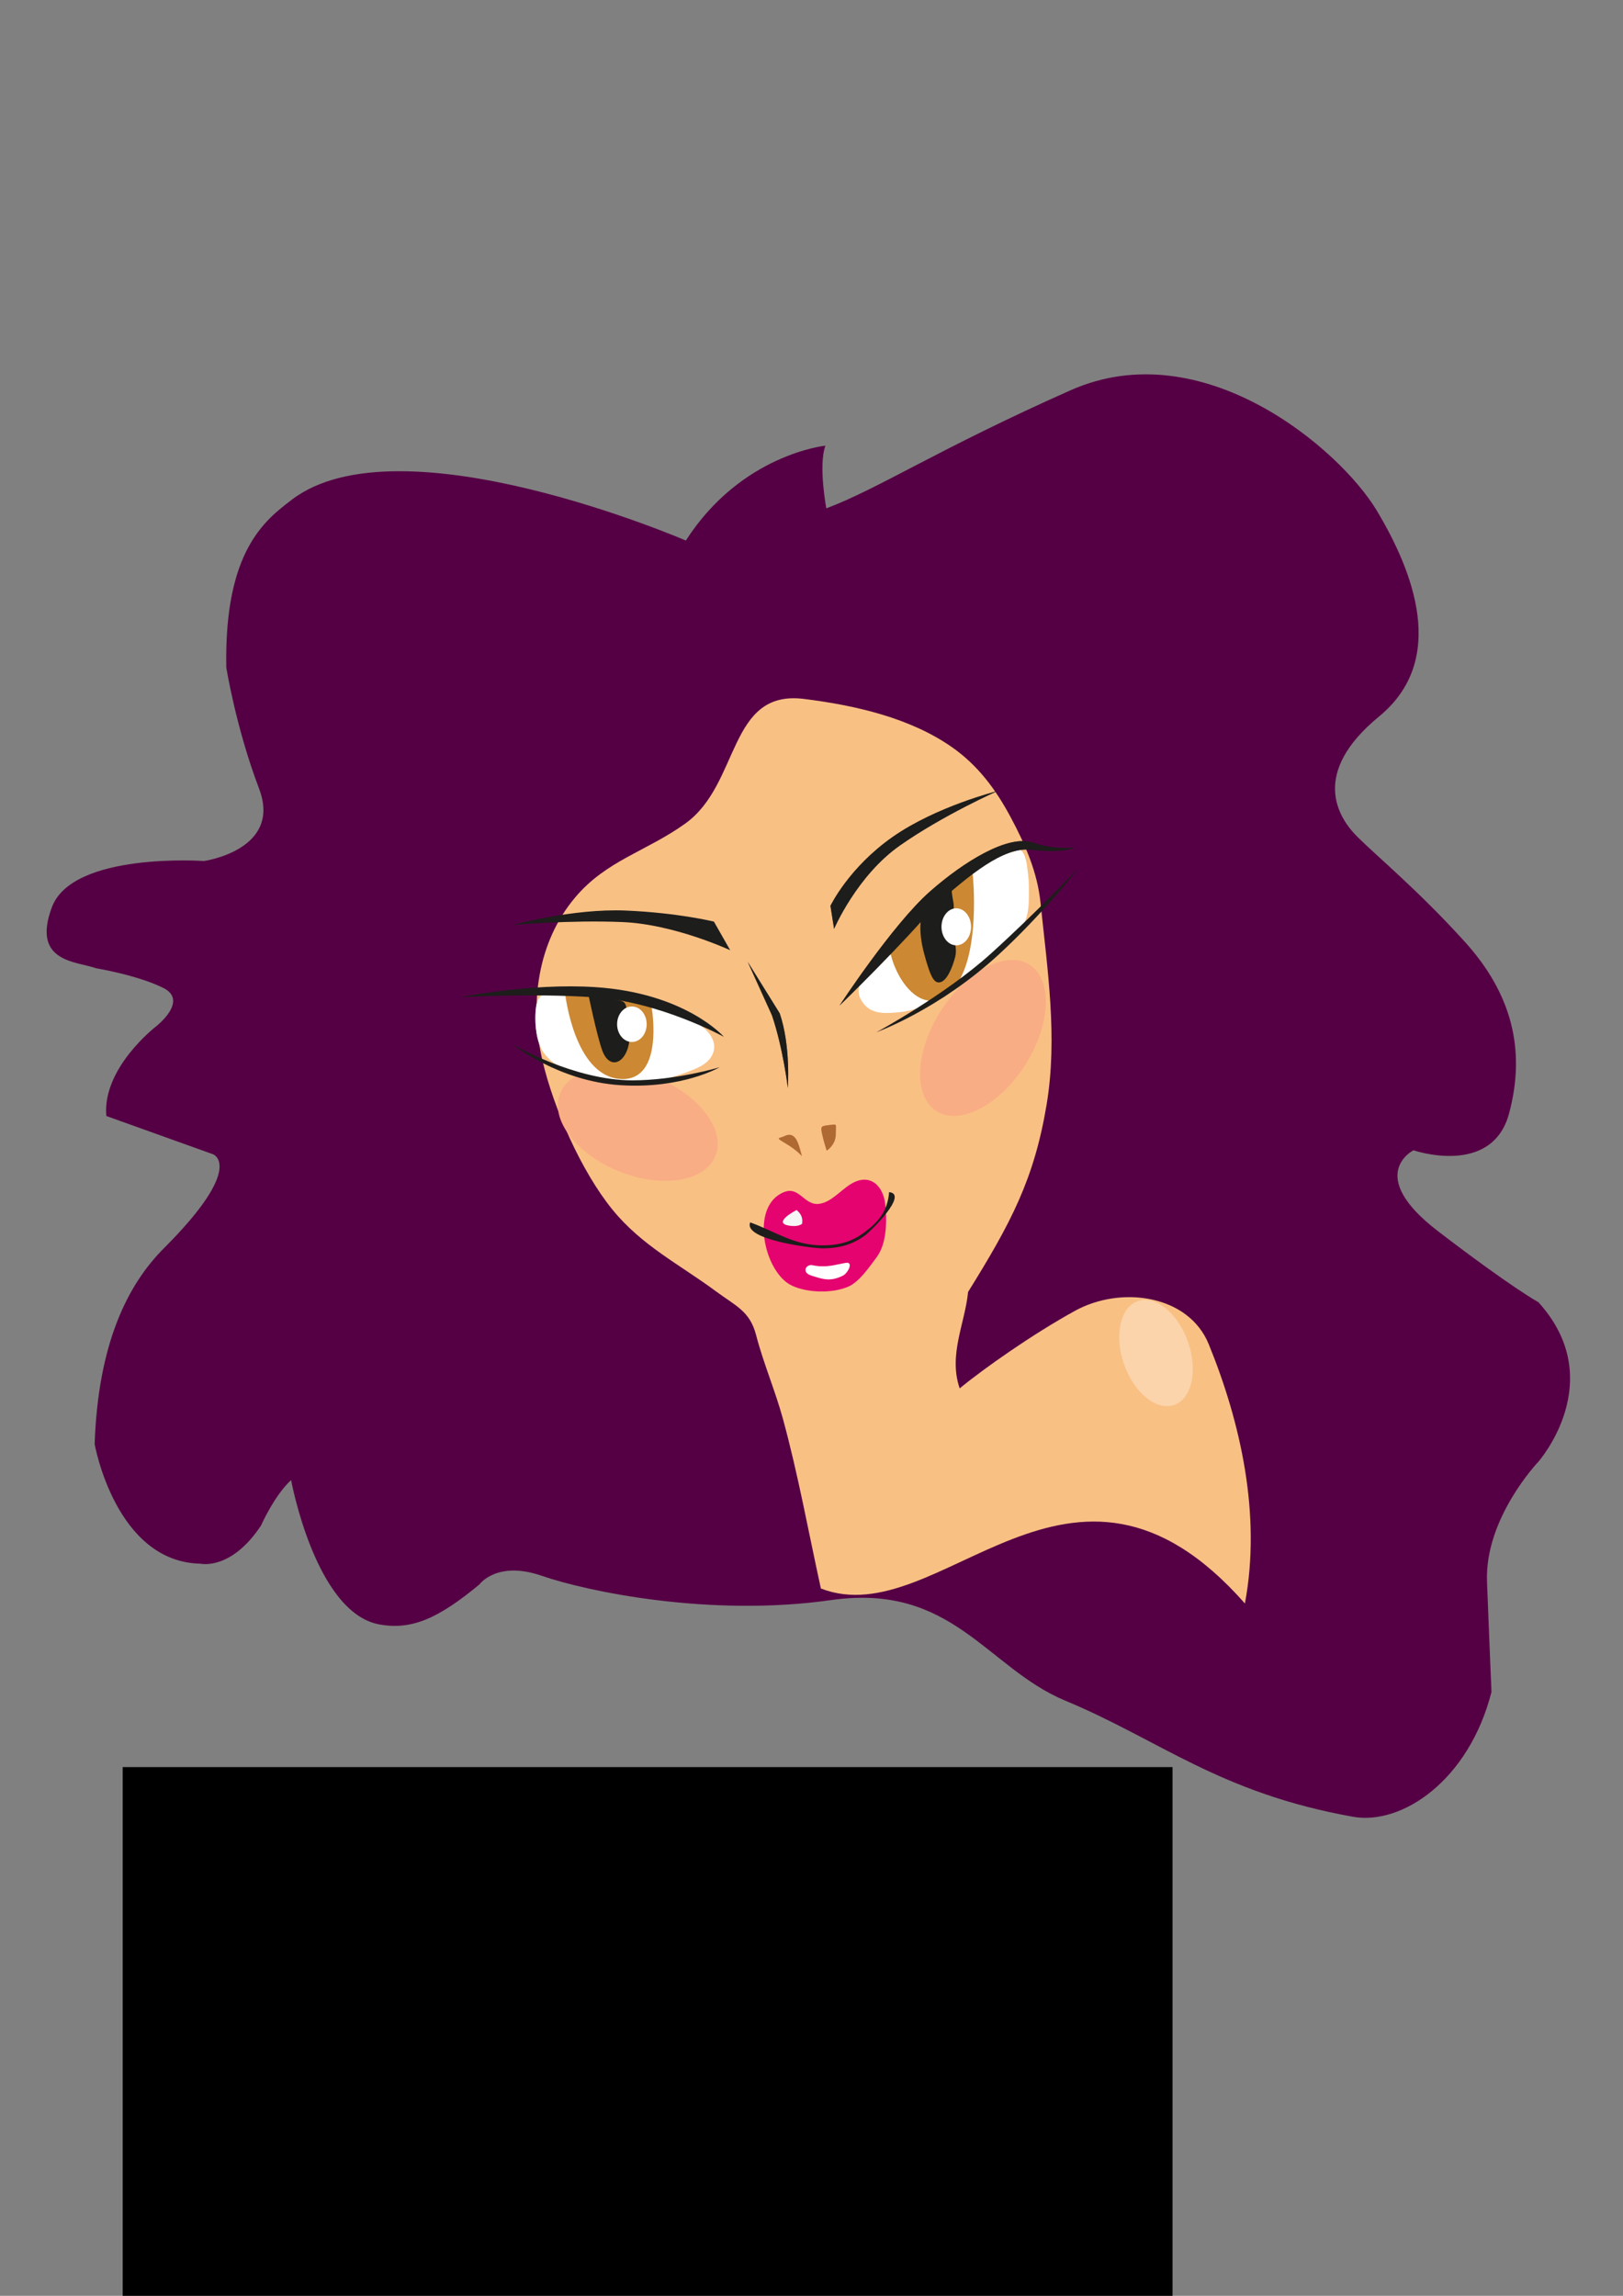 <?xml version="1.0" encoding="UTF-8" standalone="no"?>
<!-- Created with Inkscape (http://www.inkscape.org/) -->

<svg
   xmlns:dc="http://purl.org/dc/elements/1.1/"
   xmlns:cc="http://creativecommons.org/ns#"
   xmlns:rdf="http://www.w3.org/1999/02/22-rdf-syntax-ns#"
   xmlns:svg="http://www.w3.org/2000/svg"
   xmlns="http://www.w3.org/2000/svg"
   xmlns:sodipodi="http://sodipodi.sourceforge.net/DTD/sodipodi-0.dtd"
   xmlns:inkscape="http://www.inkscape.org/namespaces/inkscape"
   width="210mm"
   height="297mm"
   viewBox="0 0 210 297"
   version="1.1"
   id="svg8"
   inkscape:version="0.92.4 (5da689c313, 2019-01-14)"
   sodipodi:docname="dibujo4.svg">
  <rect x="0" y="0" width="210" height="297" fill="#808080" stroke="none"/>
  <defs
     id="defs2">
    <linearGradient
       y2="181.084"
       x2="102.155"
       y1="198.231"
       x1="98.726"
       gradientUnits="userSpaceOnUse"
       id="linearGradient2180">
      <stop
         id="stop2176"
         style="stop-color:#000000;stop-opacity:0.707"
         offset="0" />
      <stop
         id="stop2178"
         style="stop-color:#000000;stop-opacity:0.227"
         offset="0.994" />
    </linearGradient>
    <radialGradient
       id="SVGID_1_"
       cx="50.218"
       cy="277.238"
       r="53.348"
       gradientUnits="userSpaceOnUse">
      <stop
         offset="0"
         style="stop-color:#9C9B9B"
         id="stop37374" />
      <stop
         offset="0.004"
         style="stop-color:#9D9D9C"
         id="stop37376" />
      <stop
         offset="0.087"
         style="stop-color:#BCBBBB"
         id="stop37378" />
      <stop
         offset="0.168"
         style="stop-color:#D1D1D0"
         id="stop37380" />
      <stop
         offset="0.246"
         style="stop-color:#DFDEDE"
         id="stop37382" />
      <stop
         offset="0.316"
         style="stop-color:#E3E3E2"
         id="stop37384" />
      <stop
         offset="0.994"
         style="stop-color:#848483"
         id="stop37386" />
    </radialGradient>
    <linearGradient
       id="SVGID_2_"
       gradientUnits="userSpaceOnUse"
       x1="66.052"
       y1="117.819"
       x2="78.042"
       y2="116.847">
      <stop
         offset="0"
         style="stop-color:#FAC893"
         id="stop37431" />
      <stop
         offset="1"
         style="stop-color:#EC9D53"
         id="stop37433" />
    </linearGradient>
    <linearGradient
       id="SVGID_3_"
       gradientUnits="userSpaceOnUse"
       x1="98.726"
       y1="198.231"
       x2="102.155"
       y2="181.084">
      <stop
         offset="0"
         style="stop-color:#E84892"
         id="stop37438" />
      <stop
         offset="0.994"
         style="stop-color:#F08EB9"
         id="stop37440" />
    </linearGradient>
    <linearGradient
       id="SVGID_4_"
       gradientUnits="userSpaceOnUse"
       x1="138.276"
       y1="144.13"
       x2="113.915"
       y2="167.553">
      <stop
         offset="0"
         style="stop-color:#ED79AC"
         id="stop37447" />
      <stop
         offset="0.994"
         style="stop-color:#F5B6D3"
         id="stop37449" />
    </linearGradient>
    <linearGradient
       id="SVGID_6_"
       gradientUnits="userSpaceOnUse"
       x1="94.425"
       y1="79.113"
       x2="94.639"
       y2="95.567">
      <stop
         offset="0"
         style="stop-color:#BDCF00"
         id="stop37463" />
      <stop
         offset="0.26"
         style="stop-color:#FFEC00"
         id="stop37465" />
      <stop
         offset="0.622"
         style="stop-color:#BDCF00"
         id="stop37467" />
      <stop
         offset="0.994"
         style="stop-color:#27A637"
         id="stop37469" />
    </linearGradient>
    <linearGradient
       id="SVGID_7_"
       gradientUnits="userSpaceOnUse"
       x1="59.158"
       y1="116.752"
       x2="98.906"
       y2="116.752">
      <stop
         offset="0"
         style="stop-color:#BDCF00"
         id="stop37474" />
      <stop
         offset="0.26"
         style="stop-color:#FFEC00"
         id="stop37476" />
      <stop
         offset="0.622"
         style="stop-color:#BDCF00"
         id="stop37478" />
      <stop
         offset="0.994"
         style="stop-color:#27A637"
         id="stop37480" />
    </linearGradient>
    <radialGradient
       id="SVGID_83_"
       cx="75.673"
       cy="126.413"
       r="8.407"
       gradientUnits="userSpaceOnUse">
      <stop
         offset="0"
         style="stop-color:#F39530"
         id="stop38356" />
      <stop
         offset="1"
         style="stop-color:#F9BC7D"
         id="stop38358" />
    </radialGradient>
    <radialGradient
       id="SVGID_84_"
       cx="105.172"
       cy="151.789"
       r="7.583"
       gradientTransform="matrix(1.142,0.365,-0.157,0.489,-36.44,-46.921)"
       gradientUnits="userSpaceOnUse">
      <stop
         offset="0.006"
         style="stop-color:#E5066B"
         id="stop38375" />
      <stop
         offset="0.188"
         style="stop-color:#EB3A72"
         id="stop38377" />
      <stop
         offset="0.379"
         style="stop-color:#F06A78"
         id="stop38379" />
      <stop
         offset="0.562"
         style="stop-color:#F48F7D"
         id="stop38381" />
      <stop
         offset="0.73"
         style="stop-color:#F7AA81"
         id="stop38383" />
      <stop
         offset="0.879"
         style="stop-color:#F8BA83"
         id="stop38385" />
      <stop
         offset="0.994"
         style="stop-color:#F9C084"
         id="stop38387" />
    </radialGradient>
    <radialGradient
       id="SVGID_85_"
       cx="198.037"
       cy="29.68"
       r="7.586"
       gradientTransform="matrix(-0.896,0.797,0.341,0.384,254.521,-111.292)"
       gradientUnits="userSpaceOnUse">
      <stop
         offset="0.006"
         style="stop-color:#E5066B"
         id="stop38392" />
      <stop
         offset="0.188"
         style="stop-color:#EB3A72"
         id="stop38394" />
      <stop
         offset="0.379"
         style="stop-color:#F06A78"
         id="stop38396" />
      <stop
         offset="0.562"
         style="stop-color:#F48F7D"
         id="stop38398" />
      <stop
         offset="0.73"
         style="stop-color:#F7AA81"
         id="stop38400" />
      <stop
         offset="0.879"
         style="stop-color:#F8BA83"
         id="stop38402" />
      <stop
         offset="0.994"
         style="stop-color:#F9C084"
         id="stop38404" />
    </radialGradient>
    <radialGradient
       id="SVGID_87_"
       cx="67.276"
       cy="409.365"
       r="4.558"
       gradientTransform="matrix(0.347,0.687,-0.255,0.129,162.454,176.689)"
       gradientUnits="userSpaceOnUse">
      <stop
         offset="0"
         style="stop-color:#F4AFCF"
         id="stop38464" />
      <stop
         offset="0.994"
         style="stop-color:#7F3E8F"
         id="stop38466" />
    </radialGradient>
    <radialGradient
       id="SVGID_88_"
       cx="138.706"
       cy="441.187"
       r="4.559"
       gradientTransform="matrix(-0.194,0.62,-0.231,-0.072,209.685,188.57)"
       gradientUnits="userSpaceOnUse">
      <stop
         offset="0"
         style="stop-color:#F5B6D3"
         id="stop38471" />
      <stop
         offset="0.994"
         style="stop-color:#7F3E8F"
         id="stop38473" />
    </radialGradient>
    <radialGradient
       id="SVGID_89_"
       cx="47.282"
       cy="436.062"
       r="4.559"
       gradientTransform="matrix(0.293,0.58,-0.215,0.109,171.106,224.093)"
       gradientUnits="userSpaceOnUse">
      <stop
         offset="0"
         style="stop-color:#F5BAD6"
         id="stop38478" />
      <stop
         offset="0.994"
         style="stop-color:#7F3E8F"
         id="stop38480" />
    </radialGradient>
    <radialGradient
       id="SVGID_90_"
       cx="-44.582"
       cy="34.05"
       r="6.69"
       gradientTransform="matrix(0.359,-0.374,0.583,0.561,64.805,43.977)"
       gradientUnits="userSpaceOnUse">
      <stop
         offset="0"
         style="stop-color:#FDE6CF"
         id="stop38485" />
      <stop
         offset="1"
         style="stop-color:#F9BC7D"
         id="stop38487" />
    </radialGradient>
    <radialGradient
       id="SVGID_91_"
       cx="76.879"
       cy="110.677"
       r="4.437"
       gradientTransform="matrix(0.724,-0.002,-0.002,0.719,43.462,2.513)"
       gradientUnits="userSpaceOnUse">
      <stop
         offset="0"
         style="stop-color:#FDE6CF"
         id="stop38492" />
      <stop
         offset="1"
         style="stop-color:#F9C084"
         id="stop38494" />
    </radialGradient>
    <radialGradient
       gradientTransform="matrix(1.002,0,0,1.002,-0.383,-0.027)"
       id="SVGID_92_"
       cx="212.631"
       cy="277.238"
       r="53.348"
       gradientUnits="userSpaceOnUse">
      <stop
         offset="0"
         style="stop-color:#9C9B9B"
         id="stop38507" />
      <stop
         offset="0.004"
         style="stop-color:#9D9D9C"
         id="stop38509" />
      <stop
         offset="0.087"
         style="stop-color:#BCBBBB"
         id="stop38511" />
      <stop
         offset="0.168"
         style="stop-color:#D1D1D0"
         id="stop38513" />
      <stop
         offset="0.246"
         style="stop-color:#DFDEDE"
         id="stop38515" />
      <stop
         offset="0.316"
         style="stop-color:#E3E3E2"
         id="stop38517" />
      <stop
         offset="0.994"
         style="stop-color:#848483"
         id="stop38519" />
    </radialGradient>
    <linearGradient
       gradientTransform="matrix(1.002,0,0,1.002,-0.383,-0.027)"
       id="SVGID_93_"
       gradientUnits="userSpaceOnUse"
       x1="228.465"
       y1="117.819"
       x2="240.455"
       y2="116.847">
      <stop
         offset="0"
         style="stop-color:#FAC893"
         id="stop38564" />
      <stop
         offset="1"
         style="stop-color:#EC9D53"
         id="stop38566" />
    </linearGradient>
    <linearGradient
       gradientTransform="matrix(1.002,0,0,1.002,-0.383,-0.027)"
       id="SVGID_94_"
       gradientUnits="userSpaceOnUse"
       x1="261.139"
       y1="198.23"
       x2="264.569"
       y2="181.084">
      <stop
         offset="0"
         style="stop-color:#0069B3"
         id="stop38571" />
      <stop
         offset="0.994"
         style="stop-color:#009EE2"
         id="stop38573" />
    </linearGradient>
    <linearGradient
       gradientTransform="matrix(1.002,0,0,1.002,-0.383,-0.027)"
       id="SVGID_95_"
       gradientUnits="userSpaceOnUse"
       x1="300.689"
       y1="144.129"
       x2="276.328"
       y2="167.553">
      <stop
         offset="0"
         style="stop-color:#0069B3"
         id="stop38580" />
      <stop
         offset="0.994"
         style="stop-color:#009EE2"
         id="stop38582" />
    </linearGradient>
    <linearGradient
       gradientTransform="matrix(1.002,0,0,1.002,-0.383,-0.027)"
       id="SVGID_97_"
       gradientUnits="userSpaceOnUse"
       x1="256.838"
       y1="79.113"
       x2="257.052"
       y2="95.568">
      <stop
         offset="0"
         style="stop-color:#E20613"
         id="stop38596" />
      <stop
         offset="0.26"
         style="stop-color:#E95A0C"
         id="stop38598" />
      <stop
         offset="0.622"
         style="stop-color:#E20613"
         id="stop38600" />
      <stop
         offset="0.994"
         style="stop-color:#991915"
         id="stop38602" />
    </linearGradient>
    <linearGradient
       gradientTransform="matrix(1.002,0,0,1.002,-0.383,-0.027)"
       id="SVGID_98_"
       gradientUnits="userSpaceOnUse"
       x1="221.571"
       y1="116.752"
       x2="261.319"
       y2="116.752">
      <stop
         offset="0"
         style="stop-color:#E20613"
         id="stop38607" />
      <stop
         offset="0.26"
         style="stop-color:#E95A0C"
         id="stop38609" />
      <stop
         offset="0.622"
         style="stop-color:#E20613"
         id="stop38611" />
      <stop
         offset="0.994"
         style="stop-color:#991915"
         id="stop38613" />
    </linearGradient>
    <linearGradient
       gradientTransform="matrix(1.002,0,0,1.002,-0.383,-0.027)"
       id="SVGID_99_"
       gradientUnits="userSpaceOnUse"
       x1="221.964"
       y1="163.387"
       x2="226.685"
       y2="163.387">
      <stop
         offset="0"
         style="stop-color:#0069B3"
         id="stop38656" />
      <stop
         offset="0.994"
         style="stop-color:#009EE2"
         id="stop38658" />
    </linearGradient>
    <linearGradient
       gradientTransform="matrix(1.002,0,0,1.002,-0.383,-0.027)"
       id="SVGID_100_"
       gradientUnits="userSpaceOnUse"
       x1="236.52"
       y1="159.846"
       x2="241.143"
       y2="159.846">
      <stop
         offset="0"
         style="stop-color:#0069B3"
         id="stop38663" />
      <stop
         offset="0.994"
         style="stop-color:#009EE2"
         id="stop38665" />
    </linearGradient>
    <radialGradient
       gradientTransform="matrix(1.002,0,0,1.002,-0.383,-0.027)"
       id="SVGID_101_"
       cx="238.086"
       cy="126.413"
       r="8.407"
       gradientUnits="userSpaceOnUse">
      <stop
         offset="0"
         style="stop-color:#F39530"
         id="stop38824" />
      <stop
         offset="1"
         style="stop-color:#F9BC7D"
         id="stop38826" />
    </radialGradient>
    <radialGradient
       id="SVGID_102_"
       cx="234.15"
       cy="55.424"
       r="7.583"
       gradientTransform="matrix(1.145,0.366,-0.157,0.49,-36.9,-47.046)"
       gradientUnits="userSpaceOnUse">
      <stop
         offset="0.006"
         style="stop-color:#E95A0C"
         id="stop38843" />
      <stop
         offset="0.19"
         style="stop-color:#EE772E"
         id="stop38845" />
      <stop
         offset="0.427"
         style="stop-color:#F29753"
         id="stop38847" />
      <stop
         offset="0.648"
         style="stop-color:#F6AD6E"
         id="stop38849" />
      <stop
         offset="0.844"
         style="stop-color:#F8BB7E"
         id="stop38851" />
      <stop
         offset="0.994"
         style="stop-color:#F9C084"
         id="stop38853" />
    </radialGradient>
    <radialGradient
       id="SVGID_103_"
       cx="96.871"
       cy="239.897"
       r="7.586"
       gradientTransform="matrix(-0.898,0.799,0.342,0.385,254.671,-111.552)"
       gradientUnits="userSpaceOnUse">
      <stop
         offset="0.006"
         style="stop-color:#E95A0C"
         id="stop38858" />
      <stop
         offset="0.19"
         style="stop-color:#EE772E"
         id="stop38860" />
      <stop
         offset="0.427"
         style="stop-color:#F29753"
         id="stop38862" />
      <stop
         offset="0.648"
         style="stop-color:#F6AD6E"
         id="stop38864" />
      <stop
         offset="0.844"
         style="stop-color:#F8BB7E"
         id="stop38866" />
      <stop
         offset="0.994"
         style="stop-color:#F9C084"
         id="stop38868" />
    </radialGradient>
    <radialGradient
       id="SVGID_105_"
       cx="162.576"
       cy="-97.083"
       r="4.558"
       gradientTransform="matrix(0.348,0.688,-0.256,0.129,162.411,177.031)"
       gradientUnits="userSpaceOnUse">
      <stop
         offset="0"
         style="stop-color:#F4AFCF"
         id="stop38924" />
      <stop
         offset="0.994"
         style="stop-color:#991915"
         id="stop38926" />
    </radialGradient>
    <radialGradient
       id="SVGID_106_"
       cx="64.283"
       cy="-200.67"
       r="4.559"
       gradientTransform="matrix(-0.194,0.621,-0.231,-0.072,209.741,188.937)"
       gradientUnits="userSpaceOnUse">
      <stop
         offset="0"
         style="stop-color:#F5B6D3"
         id="stop38931" />
      <stop
         offset="0.994"
         style="stop-color:#991915"
         id="stop38933" />
    </radialGradient>
    <radialGradient
       id="SVGID_107_"
       cx="160.214"
       cy="-163.893"
       r="4.559"
       gradientTransform="matrix(0.294,0.581,-0.216,0.109,171.081,224.534)"
       gradientUnits="userSpaceOnUse">
      <stop
         offset="0"
         style="stop-color:#F5BAD6"
         id="stop38938" />
      <stop
         offset="0.994"
         style="stop-color:#991915"
         id="stop38940" />
    </radialGradient>
    <radialGradient
       id="SVGID_108_"
       cx="172.5"
       cy="178.746"
       r="6.69"
       gradientTransform="matrix(0.36,-0.375,0.584,0.562,64.558,44.042)"
       gradientUnits="userSpaceOnUse">
      <stop
         offset="0"
         style="stop-color:#FDE6CF"
         id="stop38945" />
      <stop
         offset="1"
         style="stop-color:#F9BC7D"
         id="stop38947" />
    </radialGradient>
    <radialGradient
       id="SVGID_109_"
       cx="301.27"
       cy="111.238"
       r="4.437"
       gradientTransform="matrix(0.725,-0.002,-0.002,0.721,43.17,2.491)"
       gradientUnits="userSpaceOnUse">
      <stop
         offset="0"
         style="stop-color:#FDE6CF"
         id="stop38952" />
      <stop
         offset="1"
         style="stop-color:#F9C084"
         id="stop38954" />
    </radialGradient>
    <clipPath
       id="clipPath4193"
       clipPathUnits="userSpaceOnUse">
      <path
         inkscape:connector-curvature="0"
         id="path4191"
         d="M 0,355 H 330 V 0 H 0 Z" />
    </clipPath>
    <clipPath
       id="clipPath4903"
       clipPathUnits="userSpaceOnUse">
      <path
         inkscape:connector-curvature="0"
         id="path4901"
         d="m 71.852,283.78 c -0.22,-0.168 -0.371,-0.402 -0.405,-0.638 v 0 c -0.036,-0.247 0.053,-0.499 0.321,-0.694 v 0 c 0.205,-0.149 0.606,-0.253 1.015,-0.273 v 0 c 0.488,-0.023 0.986,0.072 1.172,0.351 v 0 c 0.13,0.195 0.12,0.404 0.034,0.599 v 0 c -0.082,0.189 -0.232,0.363 -0.39,0.497 v 0 c -0.265,0.225 -0.596,0.379 -0.93,0.403 v 0 c -0.03,0.002 -0.06,0.003 -0.09,0.003 v 0 c -0.251,0 -0.502,-0.075 -0.727,-0.248" />
    </clipPath>
    <clipPath
       id="clipPath5293"
       clipPathUnits="userSpaceOnUse">
      <path
         inkscape:connector-curvature="0"
         id="path5291"
         d="m 73.362,279.852 c -0.26,-0.146 -0.439,-0.35 -0.479,-0.559 v 0 c -0.042,-0.216 0.062,-0.439 0.379,-0.608 v 0 c 0.242,-0.133 0.716,-0.223 1.2,-0.241 v 0 c 0.576,-0.021 1.164,0.063 1.384,0.308 v 0 c 0.154,0.171 0.14,0.354 0.041,0.526 v 0 c -0.096,0.167 -0.274,0.32 -0.462,0.437 v 0 c -0.312,0.198 -0.702,0.333 -1.097,0.354 v 0 c -0.035,0.002 -0.07,0.003 -0.105,0.003 v 0 c -0.297,0 -0.594,-0.066 -0.861,-0.22" />
    </clipPath>
    <clipPath
       id="clipPath5683"
       clipPathUnits="userSpaceOnUse">
      <path
         inkscape:connector-curvature="0"
         id="path5681"
         d="M 0,355 H 330 V 0 H 0 Z" />
    </clipPath>
  </defs>
  <sodipodi:namedview
     id="base"
     pagecolor="#ffffff"
     bordercolor="#666666"
     borderopacity="1.0"
     inkscape:pageopacity="0.0"
     inkscape:pageshadow="2"
     inkscape:zoom="0.35355339"
     inkscape:cx="-390.53009"
     inkscape:cy="889.70094"
     inkscape:document-units="mm"
     inkscape:current-layer="g1189"
     showgrid="false"
     inkscape:window-width="1920"
     inkscape:window-height="1017"
     inkscape:window-x="-8"
     inkscape:window-y="-8"
     inkscape:window-maximized="1" />
  <g
     inkscape:label="Capa 1"
     inkscape:groupmode="layer"
     id="layer1">
    <g
       id="g1189"
       transform="matrix(0.265,0,0,0.265,-1.336,65.045)">
      <path
         sodipodi:nodetypes="csccccscscsscscccscsccssscccscscsccccc"
         inkscape:connector-curvature="0"
         id="cabello"
         d="m 108.985,317.999 c 0,0 16.276,5.719 -23.885,45.88 -17.77,17.77 -32.155,46.541 -33.848,95.62 0,0 10.154,57.541 51.618,58.388 0,0 14.927,3.568 29.617,-18.616 0,0 6.533,-14.751 14.69,-22.184 0,0 11.798,64.475 42.851,70.417 16.32,3.123 29.617,-3.385 49.079,-19.462 0,0 8.462,-11.847 30.463,-4.231 22.001,7.616 82.081,20.309 141.314,11.847 59.233,-8.462 75.978,33.143 114.236,49.079 46.61,19.416 75.162,44.978 140.468,56.695 23.997,4.305 56.695,-17.77 67.695,-60.926 0,0 -0.996,-22.683 -2.192,-53.798 -1.197,-31.114 25.131,-58.638 25.131,-58.638 0,0 34.704,-39.491 0,-77.785 v 0 c 0,0 -13.164,-7.18 -49.065,-34.704 -35.901,-27.524 -11.967,-39.491 -11.967,-39.491 0,0 38.294,13.164 46.671,-17.95 8.377,-31.114 1.197,-58.638 -21.541,-83.769 -22.737,-25.131 -43.081,-41.884 -52.655,-51.458 -9.574,-9.574 -22.737,-31.114 10.77,-58.638 C 711.945,76.749 695.192,33.667 677.241,3.75 659.291,-26.168 592.275,-83.609 527.654,-54.888 c -64.622,28.721 -93.343,47.868 -119.147,57.602 0,0 -3.969,-20.943 -0.451,-30.597 0,0 -41.068,4.144 -68.138,46.31 0,0 -139.443,-60.25 -192.348,-19.969 -13.202,10.052 -33.091,25.072 -32.036,81.898 0,0 4.645,29.302 16.013,59.219 11.369,29.917 -26.926,35.303 -26.926,35.303 0,0 -64.137,-4.534 -74.252,22.565 -10.115,27.098 12.422,26.392 21.519,29.777 0,0 20.232,3.326 32.857,9.596 12.625,6.27 -3.452,18.751 -3.452,18.751 0,0 -26.444,20.309 -24.328,43.791 z"
         style="opacity:1;fill:#550044;fill-opacity:1;stroke:none;stroke-width:5.195px;stroke-linecap:butt;stroke-linejoin:miter;stroke-opacity:1"
         inkscape:label="cabello" />
      <path
         style="opacity:0.616;fill:#ffffff;stroke-width:6.978"
         inkscape:connector-curvature="0"
         id="path38423-1"
         d="m 278.412,239.197 c -8.555,0 -11.5,0.398 -11.939,10.446 -0.244,5.694 0.558,13.782 3.908,18.624 10.327,14.996 42.915,16.887 58.49,13.195 5.582,-1.319 11.374,-3.245 16.615,-5.561 9.574,-4.229 11.318,-13.175 2.666,-19.887 -8.157,-6.315 -20.836,-9.916 -30.557,-12.854 -12.623,-3.817 -26.098,-3.991 -39.182,-3.964 z" />
      <path
         style="opacity:1;fill:#f9c084;stroke-width:6.978"
         inkscape:connector-curvature="0"
         id="path37425-4"
         d="m 405.851,530.006 c -6.071,-27.612 -11.067,-55.482 -18.52,-82.78 -3.782,-13.83 -9.553,-27.2 -13.126,-40.982 -1.528,-5.882 -4.033,-9.434 -7.376,-12.407 -3.301,-2.952 -7.425,-5.352 -12.246,-8.918 -17.731,-13.126 -36.125,-22.204 -50.493,-39.851 -15.254,-18.75 -28.791,-49.516 -34.234,-72.969 -6.413,-27.64 -2.338,-57.583 15.945,-79.361 15.268,-18.213 35.023,-22.588 53.975,-36.258 26.726,-19.273 20.62,-65.384 57.799,-60.737 25.407,3.168 51.944,9.323 72.285,23.558 12.505,8.757 21.276,20.355 28.742,34.353 7.16,13.412 12.951,26.796 14.472,41.456 3.391,32.818 8.45,65.866 3.001,98.592 -6.092,36.537 -17.389,57.799 -38.365,91.559 -1.472,15.345 -9.72,30.689 -4.089,47.06 11.765,-9.72 35.811,-26.607 56.264,-37.849 22.679,-12.477 55.545,-7.753 65.342,16.287 15.456,37.891 25.798,83.122 17.661,126.56 -85.219,-96.734 -148.696,15.37 -207.038,-7.313 z"
         sodipodi:nodetypes="cccccccccccccccccccc" />
      <path
         style="opacity:1;fill:#ffffff;stroke-width:6.978"
         inkscape:connector-curvature="0"
         id="path38409-1"
         d="m 478.779,180.477 c -1.619,1.04 -3.252,2.093 -4.857,3.168 -3.761,2.512 -7.501,5.108 -11.172,7.76 -6.804,4.906 -12.923,10.376 -18.645,16.496 -2.659,2.819 -6.273,5.527 -8.136,8.946 -1.472,2.7 -2.617,4.557 -4.64,6.845 -3.636,4.096 -9.044,12.602 -6.252,18.206 3.008,6.043 8.081,7.46 14.5,7.125 4.257,-0.216 8.757,-0.677 12.777,-2.086 3.217,-1.123 5.68,-3.608 8.681,-5.143 2.687,-1.382 5.045,-2.714 7.62,-4.333 2.749,-1.731 5.666,-3.342 8.067,-5.492 3.349,-2.973 6.12,-6.42 9.755,-9.009 4.501,-3.189 8.848,-6.978 13,-10.579 6.748,-5.834 7.934,-11.981 7.934,-20.501 0,-3.349 0.098,-6.699 -0.349,-10.013 -0.447,-3.349 -0.635,-7.264 -2.107,-10.355 -2.4,-5.087 -9.497,-1.975 -12.812,0.293 -4.361,3.014 -8.883,5.806 -13.363,8.674 z" />
      <ellipse
         style="opacity:1;fill:#f9ad84;fill-opacity:1;stroke:none;stroke-width:26.374;stroke-miterlimit:4;stroke-dasharray:none"
         id="path1838-3"
         cx="406.871"
         cy="163.521"
         rx="40.889"
         ry="24.621"
         transform="rotate(21.912)" />
      <path
         style="opacity:1;fill:#ffffff;stroke-width:6.978"
         inkscape:connector-curvature="0"
         id="path38423-6"
         d="m 278.412,239.197 c -8.555,0 -11.5,0.398 -11.939,10.446 -0.244,5.694 0.558,13.782 3.908,18.624 10.327,14.996 42.915,16.887 58.49,13.195 5.582,-1.319 11.374,-3.245 16.615,-5.561 9.574,-4.229 11.318,-13.175 2.666,-19.887 -8.157,-6.315 -20.836,-9.916 -30.557,-12.854 -12.623,-3.817 -26.098,-3.991 -39.182,-3.964 z" />
      <path
         style="opacity:1;fill:#cc8832;stroke-width:6.978"
         inkscape:connector-curvature="0"
         id="path38425-2"
         d="m 280.833,238.611 c 0.174,1.647 4.619,40.431 26.482,42.615 4.703,0.468 8.506,-0.816 11.29,-3.817 8.402,-9.064 4.724,-30.564 4.564,-31.471 l -0.077,-0.454 -0.44,-0.126 c -2.219,-0.67 -21.834,-6.504 -25.184,-5.38 -2.484,0.823 -11.995,0.167 -15.54,-0.719 l -1.214,-1.703 z" />
      <path
         style="opacity:1;fill:#e5046f;stroke-width:6.978"
         inkscape:connector-curvature="0"
         id="path37507-1"
         d="m 437.308,342.674 c 0.788,8.011 0.768,18.903 -4.243,25.623 -3.426,4.592 -8.311,11.849 -13.684,14.284 -7.767,3.489 -20.153,3.147 -27.731,-0.446 -13.53,-6.434 -20.718,-38.707 -3.901,-45.602 7.704,-3.147 9.867,6.706 17.333,5.687 6.538,-0.886 11.486,-8.143 17.431,-10.739 8.395,-3.677 13.977,2.84 14.793,11.193 z" />
      <path
         style="opacity:0.616;fill:#1d1d1b;stroke-width:6.978"
         inkscape:connector-curvature="0"
         id="path37497-1"
         d="m 440.909,163.108 c -21.436,15.01 -30.292,33.474 -30.382,33.655 l 1.765,11.228 c 0.091,-0.181 11.13,-25.993 32.231,-40.766 21.178,-14.828 47.304,-26.419 47.59,-26.516 0.006,0.006 -29.831,7.439 -51.205,22.399 z" />
      <path
         style="opacity:0.616;fill:#1d1d1b;stroke-width:6.978"
         inkscape:connector-curvature="0"
         id="path37501-6"
         d="m 370.124,224.096 11.828,26.084 c 5.443,15.966 7.774,35.518 7.774,35.518 -0.042,-0.188 1.5,-20.404 -3.977,-36.467 z" />
      <path
         style="opacity:1;fill:#1d1d1b;stroke-width:6.978"
         inkscape:connector-curvature="0"
         id="path37497-1-1"
         d="m 440.909,163.108 c -21.436,15.01 -30.292,33.474 -30.382,33.655 l 1.765,11.228 c 0.091,-0.181 11.13,-25.993 32.231,-40.766 21.178,-14.828 47.304,-26.419 47.59,-26.516 0.006,0.006 -29.831,7.439 -51.205,22.399 z" />
      <path
         style="opacity:0.616;fill:#1d1d1b;stroke-width:6.978"
         inkscape:connector-curvature="0"
         id="path38417-1"
         d="m 509.231,165.865 c -11.981,-3.991 -33.501,9.211 -50.214,23.963 -18.136,15.994 -44.08,55.643 -44.08,55.643 0.279,-0.335 28.156,-33.515 46.208,-49.432 16.475,-14.542 33.557,-27.835 46.823,-26.733 0,0 16.238,2.093 21.953,-1.165 0,0 -8.702,1.717 -20.69,-2.275 z" />
      <path
         style="opacity:1;fill:#1d1d1b;stroke-width:6.978"
         inkscape:connector-curvature="0"
         id="path38429-7"
         d="m 229.719,241.409 c 0.335,-0.021 33.69,-2.128 65.566,0 31.757,2.114 62.9,19.12 63.207,19.287 0,0 -18.722,-21.409 -62.795,-24.256 -31.98,-2.065 -65.977,4.968 -65.977,4.968 z" />
      <path
         style="opacity:1;fill:#1d1d1b;stroke-width:6.978"
         inkscape:connector-curvature="0"
         id="path37501-6-7"
         d="m 370.124,224.096 11.828,26.084 c 5.443,15.966 7.774,35.518 7.774,35.518 -0.042,-0.188 1.5,-20.404 -3.977,-36.467 z" />
      <path
         style="opacity:1;fill:#1d1d1b;stroke-width:6.978"
         inkscape:connector-curvature="0"
         id="path38431-1"
         d="m 308.012,284.31 c 30.34,1.891 48.407,-8.778 48.407,-8.778 -0.244,0.098 -21.234,6.42 -42.671,6.413 -28.491,-0.007 -58.35,-17.55 -58.35,-17.55 0,0 22.274,18.024 52.614,19.915 z" />
      <path
         style="opacity:1;fill:#1d1d1b;stroke-width:6.978"
         inkscape:connector-curvature="0"
         id="path38427-6"
         d="m 292.41,240.439 c 0,0 4.096,19.852 6.706,26.977 2.687,7.32 8.046,7.32 11.186,1.835 3.322,-5.82 2.233,-14.158 1.019,-20.432 -0.851,-4.368 -0.551,-5.192 -4.536,-6.12 -4.682,-1.089 -9.623,-1.507 -14.375,-2.261 z" />
      <path
         style="opacity:1;fill:#ffffff;stroke-width:6.978"
         inkscape:connector-curvature="0"
         id="path38433-6"
         d="m 320.796,254.548 c 0,4.787 -3.231,8.667 -7.222,8.667 -3.991,0 -7.222,-3.887 -7.222,-8.667 0,-4.787 3.231,-8.667 7.222,-8.667 3.991,-0.007 7.222,3.88 7.222,8.667 z" />
      <path
         style="opacity:0.616;fill:#803300;stroke-width:6.978"
         inkscape:connector-curvature="0"
         id="path37505-5"
         d="m 408.677,316.283 c 0,0 4.473,-2.687 4.473,-8.046 0,-5.373 0.886,-4.926 -3.133,-4.48 -4.019,0.454 -4.473,0.454 -3.573,4.48 0.879,4.019 2.233,8.046 2.233,8.046 z" />
      <path
         style="opacity:0.616;fill:#803300;stroke-width:6.978"
         inkscape:connector-curvature="0"
         id="path37503-0"
         d="m 396.599,318.97 c 0,0 -1.34,-5.82 -2.687,-8.053 -1.333,-2.233 -3.133,-3.119 -5.813,-1.786 -2.68,1.333 -4.919,0.447 0.44,3.58 5.373,3.126 8.06,6.259 8.06,6.259 z" />
      <ellipse
         transform="matrix(-0.664,0.748,0.528,0.849,0,0)"
         ry="26.167"
         rx="41.308"
         cy="559.358"
         cx="-285.622"
         id="ellipse1840-6"
         style="opacity:1;fill:#f9ad84;fill-opacity:1;stroke:none;stroke-width:27.327;stroke-miterlimit:4;stroke-dasharray:none" />
      <path
         style="opacity:1;fill:#cc8832;stroke-width:6.978"
         inkscape:connector-curvature="0"
         id="path38411-1"
         d="m 478.779,180.477 c -1.319,1.103 -31.771,26.67 -38.484,39.363 -0.237,0.049 -0.509,0.112 -0.509,0.112 0.035,0.147 0.119,0.3 0.147,0.447 -0.021,0.049 -0.077,0.112 -0.098,0.147 0,0 0.14,0.07 0.174,0.091 2.317,9.469 8.953,20.257 17.166,22.155 3.426,0.795 8.632,0.328 14.019,-6.406 12.721,-15.903 8.932,-53.815 8.764,-55.412 l -0.14,-1.361 z" />
      <path
         style="opacity:1;fill:#1d1d1b;stroke-width:6.978"
         inkscape:connector-curvature="0"
         id="path38413-5"
         d="m 454.935,202.248 c 0,0 -1.786,6.266 1.347,17.892 3.126,11.625 4.92,14.752 8.039,13.858 3.133,-0.893 5.82,-7.152 7.152,-12.519 0.879,-3.503 -0.44,-6.908 -0.607,-10.397 -0.237,-4.871 -0.077,-9.79 -0.161,-14.682 -0.035,-1.647 -1.71,-7.711 -0.565,-8.904 -0.014,0.007 -15.205,14.752 -15.205,14.752 z" />
      <path
         style="opacity:1;fill:#ffffff;stroke-width:6.978"
         inkscape:connector-curvature="0"
         id="path38419-6"
         d="m 479.183,206.993 c 0,4.989 -3.238,9.037 -7.222,9.037 -3.984,0 -7.222,-4.047 -7.222,-9.037 0,-4.989 3.238,-9.03 7.222,-9.03 3.984,0 7.222,4.04 7.222,9.03 z" />
      <path
         style="opacity:1;fill:#1d1d1b;stroke-width:6.978"
         inkscape:connector-curvature="0"
         id="path38417-1-1"
         d="m 509.231,165.865 c -11.981,-3.991 -33.501,9.211 -50.214,23.963 -18.136,15.994 -44.08,55.643 -44.08,55.643 0.381,-0.216 31.323,-30.446 46.958,-49.182 16.475,-14.542 32.807,-28.085 46.073,-26.983 0,0 16.238,2.093 21.953,-1.165 0,0 -8.702,1.717 -20.69,-2.275 z"
         sodipodi:nodetypes="ccccccc" />
      <path
         style="opacity:1;fill:#1d1d1b;stroke-width:6.978"
         inkscape:connector-curvature="0"
         id="path38415-3"
         d="m 488.799,220.133 c -22.295,20.18 -55.936,38.393 -55.936,38.393 0.37,-0.237 30.34,-10.907 59.732,-37.919 22.197,-20.418 39.168,-42.412 39.168,-42.412 -0.209,0.216 -20.627,21.73 -42.964,41.938 z" />
      <path
         style="opacity:1;fill:#f6f6f6;fill-opacity:1;stroke:none;stroke-width:6.023px;stroke-linecap:butt;stroke-linejoin:miter;stroke-opacity:1"
         d="m 396.687,351.944 c 0.479,-3.61 -1.059,-5.202 -2.684,-6.709 0,0 -11.618,5.972 -4.294,7.514 5.099,1.073 6.977,-0.805 6.977,-0.805 z"
         id="path1825-2"
         inkscape:connector-curvature="0"
         sodipodi:nodetypes="ccsc" />
      <path
         style="opacity:1;fill:#ffffff;fill-opacity:1;stroke:none;stroke-width:56.384;stroke-miterlimit:4;stroke-dasharray:none"
         d="m 401.705,372.185 c 6.852,1.449 11.293,-0.315 16.425,-1.159 3.584,-0.54 1.181,4.626 -1.275,6.123 -6.378,3.323 -10.229,1.808 -15.614,0.116 -1.703,-0.535 -2.901,-1.444 -2.901,-2.662 v -0.219 c 0,-1.218 1.541,-2.584 3.364,-2.198 z"
         id="rect1819-0"
         inkscape:connector-curvature="0"
         sodipodi:nodetypes="cccssssc" />
      <path
         style="opacity:1;fill:#1d1d1b;stroke-width:6.978"
         inkscape:connector-curvature="0"
         id="path37513-6"
         d="m 426.785,356.379 c -5.722,4.243 -11.918,6.127 -20.104,6.127 -13.949,0 -22.895,-6.685 -35.323,-11.221 -3.705,8.464 30.312,12.672 35.323,12.672 8.436,0 14.842,-1.961 20.774,-6.35 2.847,-2.114 21.283,-20.146 11.716,-21.095 -0.795,9.748 -5.582,14.835 -12.386,19.866 z" />
      <path
         style="opacity:1;fill:#1d1d1b;stroke-width:6.978"
         inkscape:connector-curvature="0"
         id="path37499-9"
         d="m 255.398,206.093 c 0.237,-0.063 28.149,-2.477 53.563,-1.417 25.449,1.061 52.44,13.698 52.614,13.747 l -7.948,-13.963 c -0.167,-0.042 -17.592,-4.333 -43.194,-5.408 -25.651,-1.068 -55.036,7.041 -55.036,7.041 z" />
      <path
         inkscape:connector-curvature="0"
         style="opacity:1;fill:#fbd4ab;fill-opacity:1;stroke-width:6.978"
         id="path38497-9"
         d="m 585.091,409.601 c 4.913,13.991 1.891,27.78 -6.72,30.808 -8.618,3.022 -19.587,-5.875 -24.493,-19.866 -4.906,-13.998 -1.898,-27.794 6.72,-30.815 8.625,-3.028 19.587,5.875 24.493,19.873 z" />
      <flowRoot
         xml:space="preserve"
         id="flowRoot5104"
         style="font-style:normal;font-weight:normal;font-size:15.912px;line-height:1;font-family:sans-serif;letter-spacing:0px;word-spacing:0px;display:inline;opacity:1;fill:#000000;fill-opacity:1;stroke:none"
         transform="matrix(1.934,0,0,3.163,-853.28,-1744.745)"><flowRegion
           id="flowRegion5106"
           style="font-size:15.912px;line-height:1"><rect
             id="rect5108"
             width="265.058"
             height="105.056"
             x="474.772"
             y="746.743"
             style="font-size:15.912px;line-height:1" /></flowRegion><flowPara
           style="font-style:italic;font-variant:normal;font-weight:normal;font-stretch:normal;font-size:15.912px;line-height:1;font-family:Consolas;-inkscape-font-specification:'Consolas Italic'"
           id="flowPara5114">MANUEL ALEJANDRO FIERRO CANTU</flowPara><flowPara
           style="font-style:italic;font-variant:normal;font-weight:normal;font-stretch:normal;font-size:15.912px;line-height:1;font-family:Consolas;-inkscape-font-specification:'Consolas Italic'"
           id="flowPara5118">PRACTICA 4 ANIMACIÓN</flowPara></flowRoot>    </g>
  </g>
</svg>
